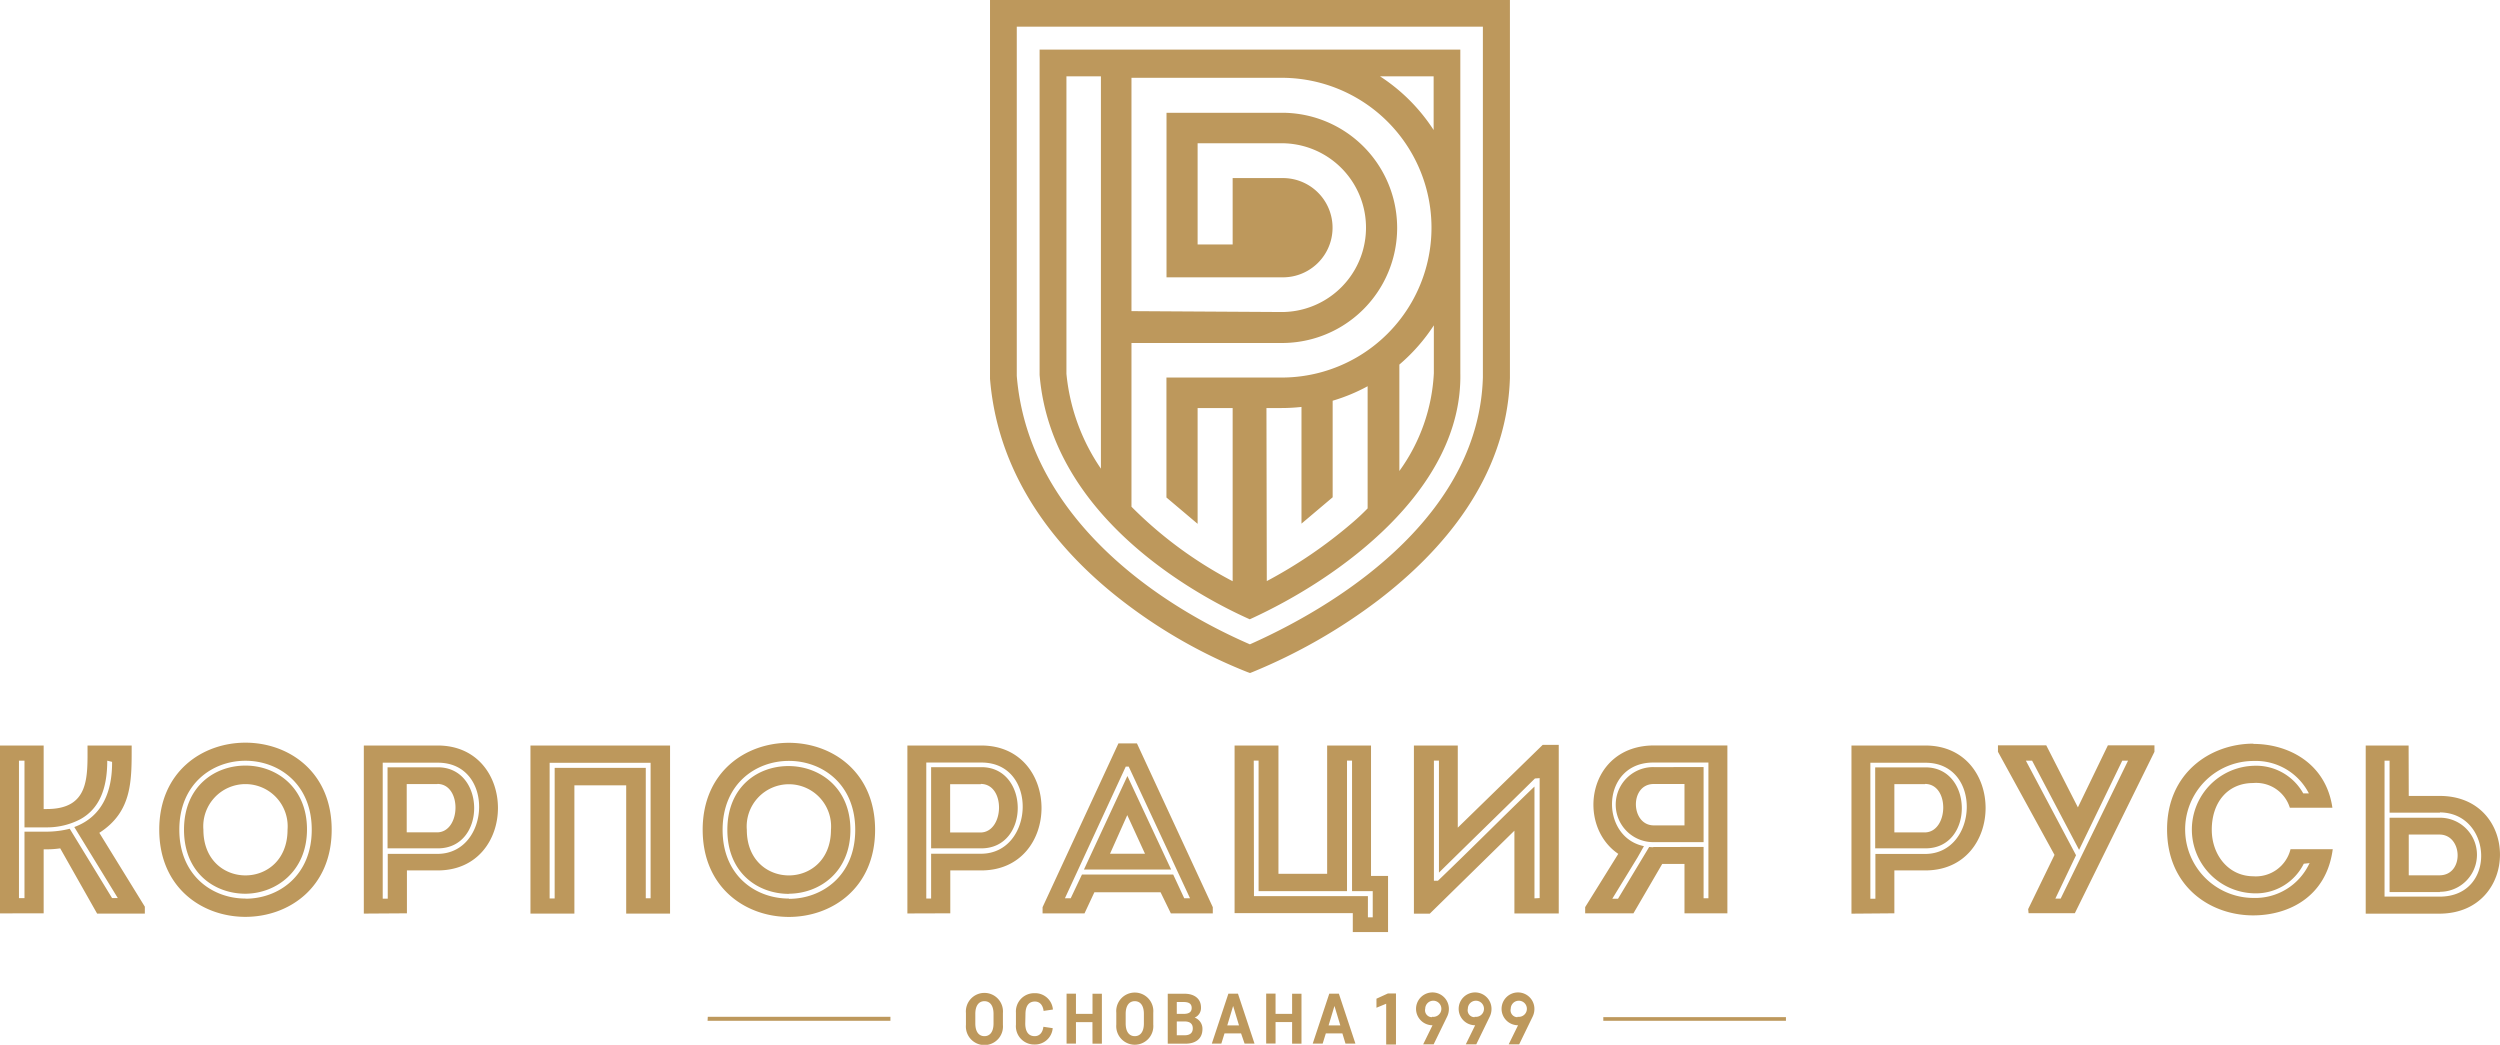 <svg xmlns="http://www.w3.org/2000/svg" viewBox="0 0 362.47 151.48">
  <path fill="#bd985c" d="M232.46,147.47h26.48V148H232.46ZM181.2,89.79c-7.14-3.18-28.73-14.53-30.47-35.43V7.19h61V54.08C212.08,71,194.18,83.89,181.2,89.79ZM164.05,73.47a59.52,59.52,0,0,0,14.67,10.8V59.16h-5.08V75.95l-4.52-3.82V54.74h16.74a21.73,21.73,0,1,0-.08-43.46H164.05V45.11l21.82.13a12.23,12.23,0,1,0-.1-24.47H173.64V35.44h5.08V25.82h7.36a7.19,7.19,0,0,1-.14,14.39H169.13V16.35h15.6c.39,0,.76,0,1.15,0a16.69,16.69,0,1,1,0,33.38l-.76,0H164.05Zm19.62,10.78A67.75,67.75,0,0,0,196,75.85q1.18-1,2.29-2.14V56a26.05,26.05,0,0,1-5.07,2.1v14l-4.52,3.82V59a26.43,26.43,0,0,1-2.9.16h-2.18ZM154.62,11.07V54.2a29.29,29.29,0,0,0,5,13.75V11.07Zm48.27,57.22a26.44,26.44,0,0,0,5-14.17V47.17a26.29,26.29,0,0,1-5,5.69Zm-2.8-57.22a26.29,26.29,0,0,1,7.77,7.78V11.07ZM218.92,0V54c0,.1,0,.54,0,.83C218.46,69.36,209,80,199.86,87a81,81,0,0,1-18.24,10.43l-.38.15-.39-.14a74.49,74.49,0,0,1-17.7-10c-9-6.84-18.39-17.49-19.61-32.52,0-.29,0-.73,0-.88V0ZM215,54.72c0-.2,0-.53,0-.65V3.87H147.42V54.49c1.55,19.16,18.25,32.17,33.8,38.93C196.09,86.8,214.45,73.84,215,54.72ZM0,132.43V108.09H6.33v9.21h.45c6.22,0,5.91-4.66,5.91-9.21h6.4c0,5,.14,9.56-4.69,12.66L21,131.46v1H14.08L8.73,123a14.11,14.11,0,0,1-2.4.14v9.28Zm3.55-11.85h3.3a13.78,13.78,0,0,0,3.26-.42l6.14,10.05h.83l-6.31-10.3c4.22-1.55,5.51-5.38,5.48-9.45l-.7-.17c0,4.14-1.2,7.05-4,8.54a10.44,10.44,0,0,1-4.72,1.13H3.55v-9.67h-.8v19.93h.8Zm38.14-.28a6.12,6.12,0,1,0-12.2,0C29.49,129.13,41.69,129.13,41.69,120.3Zm-6.1,9.28c-4.46,0-8.91-3-8.91-9.28S31.12,111,35.59,111s8.92,3.14,8.92,9.25S40,129.55,35.59,129.58Zm-12.5-9.28c0-16.83,25-16.83,25,0S23.09,137.16,23.09,120.3Zm12.5,10c4.8,0,9.61-3.33,9.61-10s-4.81-10-9.62-10S26,113.67,26,120.3,30.78,130.28,35.59,130.28Zm27.83-16.62c-1.46,0-3,0-4.45,0v7h4.45C66.83,120.61,67,113.69,63.42,113.66Zm-7.23-2.43h7.3c3.47,0,5.25,2.92,5.26,5.89S67,123,63.49,123h-7.3Zm-3.44,21.21V108.09H63.46c11.65,0,11.65,18.11,0,18.11H59v6.22Zm10.74-8.66c7.65-.07,8.29-13.22,0-13.22h-8v19.72h.73v-6.5Zm33.66,8.66H90.79v-18.6H83.28v18.6H76.91V108.09H97.15Zm-17.46-2.19h.73V111.33H93.63v18.91h.7V110.6H79.69Zm40.79-9.95a6.12,6.12,0,1,0-12.2,0C108.28,129.13,120.48,129.13,120.48,120.3Zm-6.1,9.28c-4.46,0-8.92-3-8.92-9.28s4.45-9.28,8.92-9.25,8.92,3.14,8.92,9.25S118.84,129.55,114.38,129.58Zm-12.5-9.28c0-16.83,25-16.83,25,0S101.88,137.16,101.88,120.3Zm12.5,10c4.8,0,9.62-3.33,9.62-10s-4.81-10-9.62-10-9.61,3.34-9.61,10S109.57,130.28,114.38,130.28Zm27.83-16.62c-1.46,0-3,0-4.45,0v7h4.45C145.62,120.61,145.83,113.69,142.21,113.66ZM135,111.23h7.3c3.47,0,5.25,2.92,5.26,5.89S145.8,123,142.28,123H135Zm-3.44,21.21V108.09h10.71c11.65,0,11.65,18.11,0,18.11h-4.49v6.22Zm10.74-8.66c7.65-.07,8.29-13.22,0-13.22h-8v19.72H135v-6.5Zm23.71,0-2.57-5.6-2.5,5.6Zm3.79,2.29H157.16l6.3-13.56Zm-1.53,3.3h-9.6l-1.43,3.06h-6.08v-.9l11-23.75h2.68l11,23.75v.9h-6.08Zm4.27.87-8.89-19.09h-.43l-8.82,19.09h.84l1.63-3.44h13.23l1.6,3.44ZM179,108.09h6.36v18.6h7.06v-18.6h6.36V127h2.47v8.14h-5.11v-2.75H179Zm2.81,21.84h16.52V133h.7V129.2h-3V110.28h-.73V129.2H182.48V110.28h-.7Zm25.49,2.54H205V108.09h6.36V120l12.31-12H226v24.44h-6.43v-12Zm15.93-2.26V112.82l-.68.05c-4.66,4.6-9.26,9.06-13.92,13.65V110.28h-.73v17.42l.58,0c4.77-4.56,9.24-9.09,14-13.66v16.21Zm21-10.54v-6c-1.46,0-3,0-4.45,0-3.55,0-3.37,6,0,6Zm-4.49-8.45H247V122.1h-7.3a5.44,5.44,0,0,1,0-10.88Zm-5.11,12.58c-6.15-4.17-4.42-15.68,5.15-15.72h10.67v24.34h-6.22v-7.16h-3.23l-4.17,7.16h-7v-.9Zm5.11-1H247v7.44h.7V110.56h-8c-7.63,0-7.82,10.8-1.35,12.12l-.92,1.63-3.67,6h.83l4.52-7.51C239.26,122.81,239.47,122.84,239.67,122.84ZM349.24,121v5.91c1.43,0,3,0,4.45,0,3.62,0,3.41-5.91,0-5.91Zm4.52,8.34h-7.3V118.56h7.3a5.37,5.37,0,0,1,0,10.74Zm-4.52-13.94h4.49c11.65,0,11.65,17,0,17.07H343V108.09h6.22Zm4.52,2.43h-7.3v-7.54h-.73V130h8C362.06,130,361.41,117.86,353.77,117.79Zm-74.65-4.14c-1.46,0-3,0-4.45,0v7h4.45C282.52,120.61,282.73,113.69,279.11,113.66Zm-7.23-2.43h7.3c3.47,0,5.25,2.92,5.26,5.89S282.7,123,279.18,123h-7.3Zm-3.44,21.21V108.09h10.71c11.65,0,11.65,18.11,0,18.11h-4.49v6.22Zm10.74-8.66c7.65-.07,8.29-13.22,0-13.22h-8v19.72h.73v-6.5Zm14.88,8,3.82-7.86L289.68,109v-.94h7l4.59,9,4.35-9h6.75V109l-11.54,23.4h-6.71Zm-.33-21.52L301,124l-3,6.29h.77l9.77-20h-.84l-6.26,12.93-6.81-12.93Zm33-2.43c5,0,10.5,2.75,11.44,9.25H332a5.11,5.11,0,0,0-5.32-3.58c-3.65,0-6,2.75-6,6.78,0,3.58,2.36,6.71,6,6.74a5.18,5.18,0,0,0,5.42-3.93h6.12c-.9,6.88-6.36,9.6-11.54,9.6-6.19,0-12.45-4.14-12.48-12.41S320.52,107.82,326.71,107.82Zm8.14,17.28-.85.09a7.75,7.75,0,0,1-7.28,4.29,9.25,9.25,0,0,1,0-18.49,7.82,7.82,0,0,1,7.2,4h.82l-.14-.26a8.65,8.65,0,0,0-7.87-4.44,9.93,9.93,0,0,0,0,19.86,8.66,8.66,0,0,0,8-4.83ZM145.41,148.6a2.69,2.69,0,1,1-5.36,0v-1.72a2.69,2.69,0,1,1,5.36,0ZM144.05,147c0-1.2-.51-1.84-1.32-1.84s-1.32.64-1.32,1.84v1.39c0,1.2.51,1.84,1.32,1.84s1.32-.64,1.32-1.84Zm4.6,1.39c0,1.21.49,1.84,1.37,1.84.67,0,1.15-.48,1.26-1.36l1.35.2a2.58,2.58,0,0,1-2.66,2.37,2.65,2.65,0,0,1-2.67-2.89v-1.72A2.65,2.65,0,0,1,150,144a2.58,2.58,0,0,1,2.66,2.37l-1.35.2c-.11-.88-.59-1.36-1.26-1.36-.88,0-1.37.63-1.37,1.84Zm9.74-.19H156v3.11h-1.36v-7.24H156V147h2.4v-2.92h1.36v7.24h-1.36Zm8.82.35a2.69,2.69,0,1,1-5.36,0v-1.72a2.69,2.69,0,1,1,5.36,0ZM165.85,147c0-1.2-.51-1.84-1.32-1.84s-1.32.64-1.32,1.84v1.39c0,1.2.51,1.84,1.32,1.84s1.32-.64,1.32-1.84Zm3.46,4.32v-7.24h2.46c1.26,0,2.36.61,2.36,2a1.5,1.5,0,0,1-.92,1.46,1.71,1.71,0,0,1,1.13,1.66c0,1.49-1.11,2.12-2.41,2.12Zm2.31-4.32c.67,0,1.16-.2,1.16-.86s-.49-.86-1.16-.86h-1V147Zm-1,3.1h1.16c.67,0,1.16-.28,1.16-1s-.49-1-1.16-1h-1.16Zm9.32-.27h-2.4l-.46,1.48H175.7l2.4-7.24h1.39l2.4,7.24h-1.44Zm-2-1.16h1.7l-.85-2.82Zm16.69,1.16h-2.4l-.46,1.48h-1.44l2.4-7.24h1.39l2.4,7.24h-1.44Zm-2-1.16h1.7l-.85-2.82Zm-5.29-.48h-2.4v3.11h-1.36v-7.24h1.36V147h2.4v-2.92h1.36v7.24h-1.36Zm13.64-2.66-1.41.58V144.8l1.66-.76h1.17v7.4h-1.42Zm6.66,1.89a1.17,1.17,0,1,0-1-1.17A1,1,0,0,0,207.59,147.48Zm.22,4h-1.52l1.36-2.77a2.38,2.38,0,1,1,2.37-2.36,2.52,2.52,0,0,1-.27,1.14Zm12.4,0h-1.52l1.36-2.77a2.38,2.38,0,1,1,2.37-2.36,2.53,2.53,0,0,1-.27,1.14Zm-.22-4a1.17,1.17,0,1,0-1-1.17A1,1,0,0,0,220,147.48Zm-6,4h-1.52l1.36-2.77a2.38,2.38,0,1,1,2.37-2.36,2.54,2.54,0,0,1-.27,1.14Zm-.22-4a1.17,1.17,0,1,0-1-1.17A1,1,0,0,0,213.78,147.48Zm-111.2,0h26.48V148H102.59Z" />
</svg>